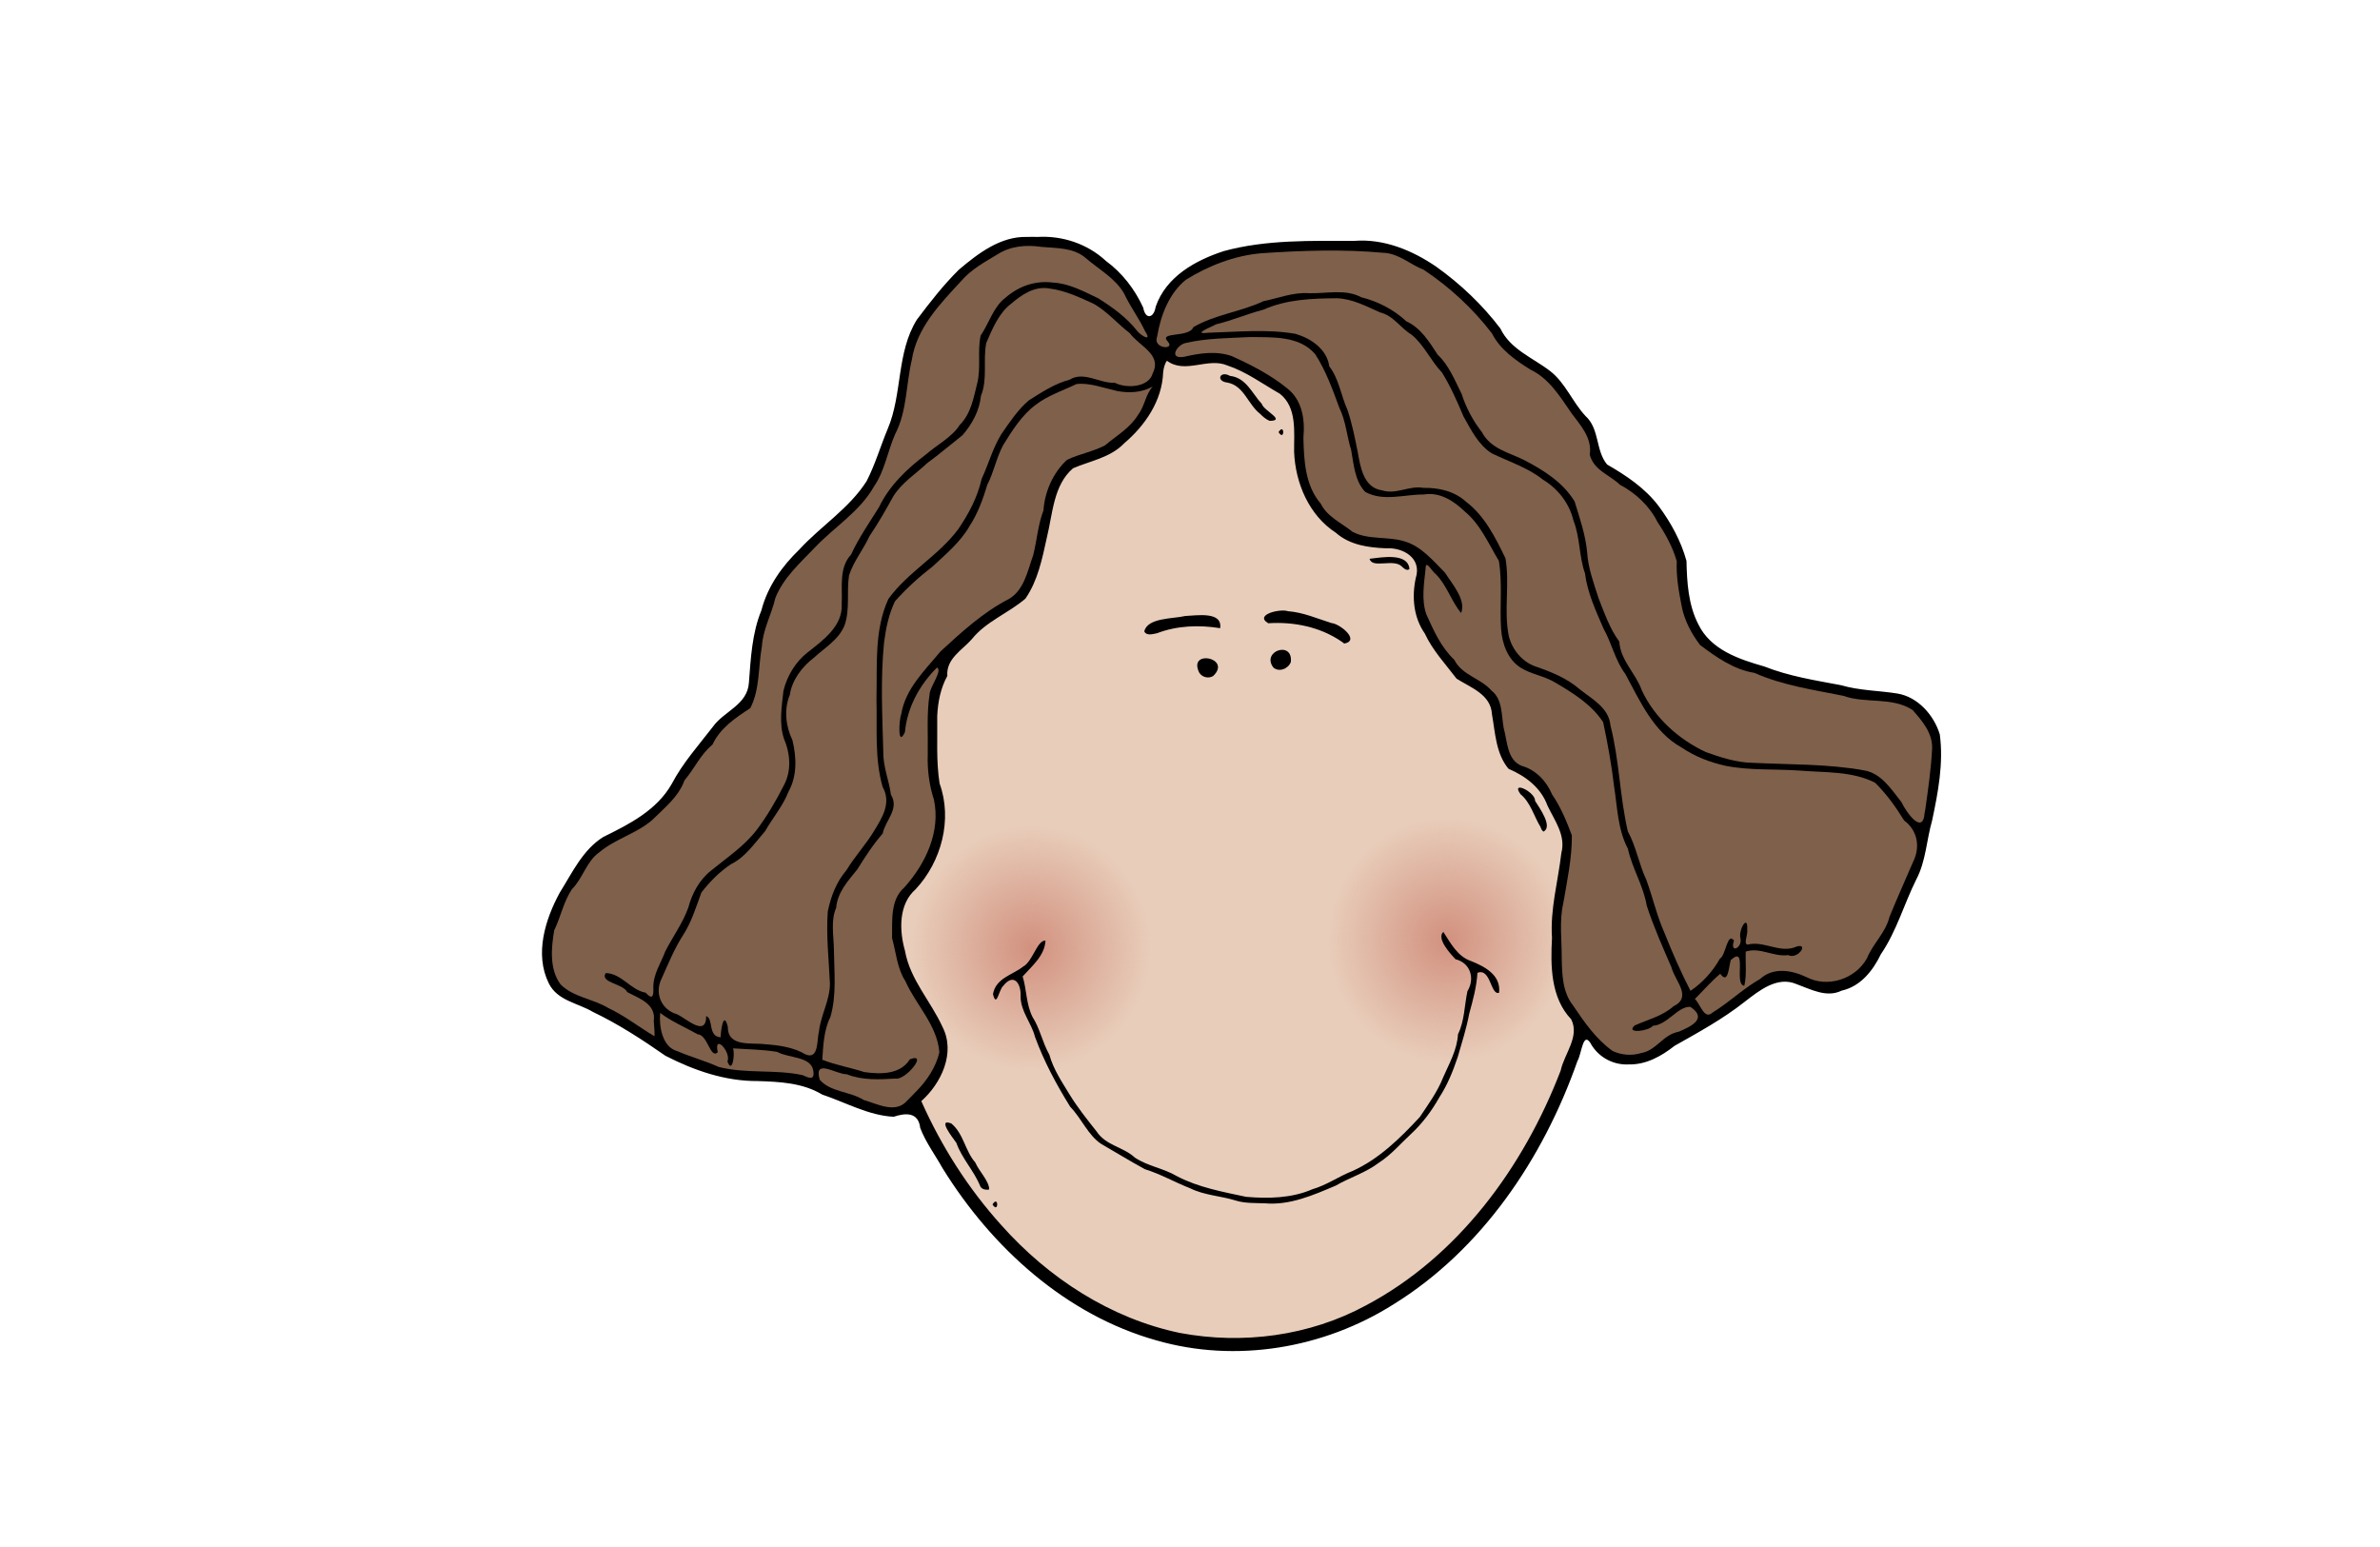 <?xml version="1.0" encoding="UTF-8" standalone="no"?>
<!-- Created with Sodipodi ("http://www.sodipodi.com/") -->

<svg
   xmlns:dc="http://purl.org/dc/elements/1.1/"
   xmlns:cc="http://creativecommons.org/ns#"
   xmlns:rdf="http://www.w3.org/1999/02/22-rdf-syntax-ns#"
   xmlns:svg="http://www.w3.org/2000/svg"
   xmlns="http://www.w3.org/2000/svg"
   xmlns:xlink="http://www.w3.org/1999/xlink"
   xmlns:sodipodi="http://sodipodi.sourceforge.net/DTD/sodipodi-0.dtd"
   xmlns:inkscape="http://www.inkscape.org/namespaces/inkscape"
   id="svg690"
   sodipodi:version="0.32"
   width="800"
   height="520"
   xml:space="preserve"
   sodipodi:docname="lady.svg"
   inkscape:version="0.91 r"
   inkscape:output_extension="org.inkscape.output.svg.inkscape"
   version="1.0"><defs
     id="defs692"><inkscape:perspective
       sodipodi:type="inkscape:persp3d"
       inkscape:vp_x="0 : 526.18109 : 1"
       inkscape:vp_y="0 : 1000 : 0"
       inkscape:vp_z="744.09448 : 526.18109 : 1"
       inkscape:persp3d-origin="372.04724 : 350.78739 : 1"
       id="perspective25" /><linearGradient
       id="linearGradient705"><stop
         style="stop-color:#ffffff;stop-opacity:1;"
         offset="0"
         id="stop706" /><stop
         style="stop-color:#4c4c7a;stop-opacity:1;"
         offset="1"
         id="stop707" /></linearGradient><linearGradient
       id="linearGradient694"><stop
         style="stop-color:#c7f0ff;stop-opacity:1;"
         offset="0"
         id="stop695" /><stop
         style="stop-color:#ffffff;stop-opacity:1;"
         offset="1"
         id="stop696" /></linearGradient><linearGradient
       xlink:href="#linearGradient694"
       id="linearGradient697"
       x1="74.833"
       y1="224.92"
       x2="579.742"
       y2="987.056"
       gradientTransform="matrix(1.24,0,0,0.806,99.1,-166.102)"
       gradientUnits="userSpaceOnUse" /><linearGradient
       xlink:href="#linearGradient694"
       id="linearGradient700"
       x1="0.495"
       y1="0.961"
       x2="0.49"
       y2="-0.18" /><linearGradient
       xlink:href="#linearGradient694"
       id="linearGradient703"
       y2="572.832"
       x2="201.49"
       y1="52.163"
       x1="645.308"
       gradientTransform="scale(1.162,0.861)"
       gradientUnits="userSpaceOnUse" /><linearGradient
       xlink:href="#linearGradient694"
       id="linearGradient708"
       x1="183.005"
       y1="837.266"
       x2="177.188"
       y2="346.111"
       gradientTransform="matrix(2.25,0,0,0.444,99.1,-166.102)"
       gradientUnits="userSpaceOnUse" /><radialGradient
       xlink:href="#linearGradient705"
       id="radialGradient709"
       cx="459.017"
       cy="291.247"
       r="358.835"
       fx="459.017"
       fy="291.247"
       gradientTransform="scale(1.154,0.866)"
       gradientUnits="userSpaceOnUse" /><linearGradient
       inkscape:collect="always"
       xlink:href="#linearGradient694"
       id="linearGradient2409"
       gradientUnits="userSpaceOnUse"
       gradientTransform="scale(1.162,0.861)"
       x1="645.308"
       y1="52.163"
       x2="201.49"
       y2="572.832" /><radialGradient
       inkscape:collect="always"
       xlink:href="#linearGradient705"
       id="radialGradient2411"
       gradientUnits="userSpaceOnUse"
       gradientTransform="scale(1.154,0.866)"
       cx="459.017"
       cy="291.247"
       fx="459.017"
       fy="291.247"
       r="358.835" /><linearGradient
       inkscape:collect="always"
       xlink:href="#linearGradient694"
       id="linearGradient2413"
       gradientUnits="userSpaceOnUse"
       gradientTransform="matrix(2.25,0,0,0.444,99.1,-166.102)"
       x1="183.005"
       y1="837.266"
       x2="177.188"
       y2="346.111" /><radialGradient
       id="radialGradient4028"
       xlink:href="#linearGradient2828"
       gradientUnits="userSpaceOnUse"
       cy="506.88"
       cx="1078.8"
       gradientTransform="matrix(0.508,0,0,0.508,-415.81,-90.533)"
       r="44.447"
       inkscape:collect="always" /><linearGradient
       id="linearGradient2828"
       inkscape:collect="always"><stop
         id="stop2935"
         style="stop-color:rgb(210, 145, 127)"
         offset="0" /><stop
         id="stop2832"
         style="stop-color:rgb(210, 145, 127);stop-opacity:0"
         offset="1" /></linearGradient><radialGradient
       id="radialGradient4030"
       xlink:href="#linearGradient2828"
       gradientUnits="userSpaceOnUse"
       cy="506.88"
       cx="1078.8"
       gradientTransform="matrix(0.508,0,0,0.508,-337.11,-91.991)"
       r="44.447"
       inkscape:collect="always" /></defs><sodipodi:namedview
     id="base"
     showgrid="false"
     inkscape:zoom="0.33193016"
     inkscape:cx="341.58474"
     inkscape:cy="251.17823"
     inkscape:window-width="1355"
     inkscape:window-height="712"
     inkscape:window-x="0"
     inkscape:window-y="0"
     inkscape:current-layer="svg690"
     inkscape:window-maximized="1" /><g
     id="g2852"
     style="enable-background:new"
     inkscape:label="Layer 1"
     transform="matrix(1.777,0,0,1.822,111.634,14.395)"><path
       id="path1922"
       style="fill:#e8cdba"
       d="m 180.79,238.84 c 16.7,-3.27 31.04,-14.29 40.83,-27.91 6.4,-8.86 11.13,-18.89 14.33,-29.31 -1.71,-3.17 -4.53,-6.08 -4.39,-9.95 -0.34,-6.41 -0.15,-12.9 1.27,-19.18 0.29,-2.29 1.05,-4.78 0.26,-7.01 -1.4,-3.08 -3.04,-6.03 -4.87,-8.86 -1.63,-2.3 -5.39,-1.95 -6.35,-4.91 -1.31,-3.46 -1.46,-7.23 -2.48,-10.77 -1.92,-1.78 -4.18,-3.09 -6.39,-4.37 -1.49,-2.32 -3.61,-4.12 -4.94,-6.56 -2.03,-3.18 -3.37,-6.59 -2.49,-10.389 1.11,-3.281 -0.74,-6.997 -4.5,-6.86 -3.42,-0.635 -7.36,-0.065 -10.13,-2.589 -4.87,-2.815 -7.87,-8.19 -8.12,-13.758 -0.54,-3.732 0.78,-8.15 -2.07,-11.204 -2.98,-2.752 -6.8,-4.321 -10.37,-6.143 -3.27,-1.491 -6.78,-0.058 -10.16,-0.175 -1.66,-1.247 -3.71,-1.081 -3.73,1.469 -0.08,2.828 -1.06,5.489 -2.51,7.899 -2.12,2.925 -4.81,5.773 -8.1,7.328 -2.13,1.32 -4.85,1.214 -6.79,2.744 -2.22,2.508 -3.31,5.807 -3.71,9.089 -1.18,2.986 -0.94,6.317 -2.31,9.247 -0.92,3.003 -2.13,6.242 -5.35,7.392 -2.47,1.61 -5.31,2.93 -7.08,5.36 -1.37,2.04 -4.46,2.82 -4.74,5.6 0.01,2.57 -2.19,4.61 -1.98,7.24 -0.26,4.59 -0.31,9.21 0.13,13.78 1.45,4.56 1.81,9.8 -0.58,14.12 -1.17,3.12 -3.76,5.34 -5.56,8.05 -2.07,4.33 -0.48,9.34 1.16,13.55 1.69,4.74 6.15,8.2 6.62,13.4 0.28,3.93 -2.39,7.39 -5.13,9.92 6.25,13.87 16.03,26.29 28.64,34.89 8.28,5.26 17.79,8.97 27.63,9.63 4.67,0.06 9.34,-0.12 13.96,-0.76 z"
       inkscape:connector-curvature="0" /><path
       id="path1920"
       style="fill:#000000"
       d="m 124.92,214.3 c 1.18,-1.83 1.18,1.83 0,0 z"
       inkscape:connector-curvature="0" /><path
       id="path1939"
       style="fill:url(#radialGradient4028)"
       d="m 155.11,167.09 c 0.09,7.95 -4.43,15.7 -11.35,19.6 -7.19,4.23 -16.72,3.94 -23.64,-0.71 -6.61,-4.27 -10.65,-12.18 -10.16,-20.05 0.33,-8.1 5.44,-15.74 12.77,-19.2 7.39,-3.64 16.75,-2.75 23.3,2.26 5.66,4.18 9.14,11.07 9.08,18.1 z"
       inkscape:connector-curvature="0" /><path
       id="path2836"
       style="fill:url(#radialGradient4030)"
       d="m 233.81,165.64 c 0.09,7.94 -4.43,15.7 -11.35,19.59 -7.18,4.23 -16.72,3.95 -23.64,-0.71 -6.61,-4.27 -10.64,-12.18 -10.16,-20.04 0.33,-8.11 5.45,-15.75 12.77,-19.2 7.4,-3.65 16.76,-2.75 23.31,2.26 5.65,4.17 9.13,11.06 9.07,18.1 z"
       inkscape:connector-curvature="0" /><path
       id="path1918"
       style="fill:#000000"
       d="m 170.91,213.58 c -2.83,-0.87 -5.87,-0.94 -8.58,-2.25 -2.9,-1.1 -5.62,-2.64 -8.59,-3.53 -2.85,-1.51 -5.55,-3.15 -8.27,-4.67 -2.44,-1.55 -3.71,-4.7 -5.84,-6.83 -2.61,-4.09 -4.98,-8.39 -6.68,-12.94 -0.66,-2.53 -2.67,-4.6 -2.72,-7.37 0.16,-2.41 -1.27,-4.54 -3.34,-1.95 -0.77,0.73 -1.22,4.09 -1.88,1.46 0.54,-2.98 3.69,-3.52 5.66,-5.05 1.86,-0.94 2.67,-4.9 4.27,-4.83 -0.13,2.77 -2.57,4.72 -4.32,6.62 0.76,2.34 0.66,5.17 1.87,7.47 1.42,2.16 1.87,4.72 3.18,6.95 0.75,2.72 2.42,5.09 3.88,7.44 1.49,2.37 3.28,4.54 5.03,6.7 1.8,2.68 5.02,2.83 7.28,4.87 2.45,1.58 5.39,1.95 7.91,3.4 4.1,2.1 8.67,2.9 13.13,3.83 4.23,0.34 8.58,0.27 12.55,-1.41 2.68,-0.76 4.95,-2.35 7.52,-3.34 5.02,-2.19 9.04,-6.05 12.77,-9.97 1.58,-2.3 3.34,-4.65 4.39,-7.25 1.17,-2.61 2.68,-5.15 2.84,-8.03 1.25,-2.46 1.2,-5.29 1.79,-7.95 1.45,-2.31 0.6,-5.19 -2.26,-5.89 -1.07,-1.1 -3.63,-3.85 -2.3,-5.04 1.36,2.04 2.66,4.53 5.24,5.38 2.56,1 5.71,2.58 5.3,5.85 -1.63,0.52 -1.54,-4.63 -4.09,-3.68 -0.17,2.64 -0.85,5.02 -1.56,7.56 -0.52,2.72 -1.4,5.35 -2.16,7.94 -0.9,2.64 -1.97,5.22 -3.51,7.51 -1.46,2.53 -3.22,4.81 -5.4,6.78 -2.07,1.87 -3.65,3.75 -5.98,5.22 -2.5,1.87 -5.53,2.74 -8.2,4.25 -4.26,1.76 -8.71,3.68 -13.43,3.26 -1.83,-0.06 -3.73,0.02 -5.5,-0.51 z"
       inkscape:connector-curvature="0" /><path
       id="path1916"
       style="fill:#000000"
       d="m 122.61,210.96 c -1.19,-2.88 -3.47,-5.11 -4.53,-8.02 -0.63,-0.89 -3.71,-4.61 -0.96,-3.58 2.34,1.87 2.6,5.05 4.54,7.2 0.72,1.63 2.67,3.49 2.63,4.98 -0.57,0.13 -1.39,0 -1.68,-0.58 z"
       inkscape:connector-curvature="0" /><path
       id="path1914"
       style="fill:#000000"
       d="m 228.59,144.68 c -1.24,-1.94 -1.85,-4.5 -3.81,-6.08 -1.89,-2.6 2.86,-0.38 2.77,1.25 0.9,1.39 3.38,4.76 1.6,5.67 -0.29,-0.18 -0.47,-0.51 -0.56,-0.84 z"
       inkscape:connector-curvature="0" /><path
       id="path1912"
       style="fill:#000000"
       d="m 164.01,116.17 c -2.17,-4.36 6.27,-2.71 2.65,0.64 -0.88,0.54 -2.11,0.24 -2.65,-0.64 z"
       inkscape:connector-curvature="0" /><path
       id="path1910"
       style="fill:#000000"
       d="m 178.02,115.22 c -2.27,-3.02 3.77,-4.99 3.33,-0.99 -0.47,1.27 -2.27,1.95 -3.33,0.99 z"
       inkscape:connector-curvature="0" /><path
       id="path1908"
       style="fill:#000000"
       d="m 190.99,110.49 c -4.05,-2.73 -9.07,-3.72 -13.91,-3.41 -2.72,-1.57 2.26,-2.74 3.74,-2.22 2.83,0.2 5.5,1.35 8.2,2.18 1.57,0.1 5.53,3.21 2.44,3.79 l -0.47,-0.34 z"
       inkscape:connector-curvature="0" /><path
       id="path1906"
       style="fill:#000000"
       d="m 153.63,108.59 c 0.6,-2.56 5.37,-2.3 7.76,-2.85 2.1,-0.08 7.08,-0.91 6.59,2.25 -3.97,-0.62 -8.13,-0.49 -11.94,0.93 -0.74,0.14 -1.97,0.54 -2.41,-0.33 z"
       inkscape:connector-curvature="0" /><path
       id="path1904"
       style="fill:#000000"
       d="m 202.36,96.626 c -1.54,-1.554 -5.64,0.455 -6.11,-1.44 2.27,-0.253 7.24,-1.176 7.54,1.878 -0.43,0.455 -1.11,-0.129 -1.43,-0.438 z"
       inkscape:connector-curvature="0" /><path
       id="path1902"
       style="fill:#000000"
       d="m 179.03,71.823 c 1.17,-1.831 1.17,1.831 0,0 z"
       inkscape:connector-curvature="0" /><path
       id="path1900"
       style="fill:#000000"
       d="m 175.54,68.449 c -2.32,-1.757 -3.03,-5.18 -6.17,-5.767 -2.28,-0.244 -1.45,-2.287 0.46,-1.238 3.07,0.329 4.17,3.216 6.04,5.187 0.33,1.232 4.66,3.077 1.46,3.11 -0.69,-0.282 -1.27,-0.773 -1.79,-1.292 z"
       inkscape:connector-curvature="0" /><path
       id="path1882"
       style="fill:#000000"
       d="m 131.48,35.81 c -5,-0.157 -9.3,3.039 -12.97,6.087 -2.9,2.809 -5.44,5.988 -7.9,9.179 -3.88,6.069 -2.71,13.688 -5.51,20.139 -1.37,3.195 -2.37,6.571 -3.99,9.644 -3.318,5.074 -8.654,8.277 -12.755,12.645 -3.27,3.068 -5.993,6.826 -7.154,11.206 -1.777,4.22 -2.006,8.82 -2.358,13.31 -0.268,4.16 -4.724,5.25 -6.845,8.19 -2.708,3.42 -5.675,6.65 -7.755,10.51 -2.821,4.86 -8.048,7.44 -12.916,9.77 -3.893,2.34 -5.895,6.6 -8.267,10.29 -2.753,4.94 -4.8,11.34 -2.078,16.72 1.628,3.23 5.498,3.63 8.344,5.28 4.829,2.25 9.345,5.12 13.732,8.1 5.421,2.71 11.318,4.7 17.44,4.66 4.161,0.13 8.522,0.32 12.201,2.49 4.463,1.46 8.751,3.85 13.511,4.1 2.19,-0.71 4.68,-0.95 5.04,2.07 1.04,2.65 2.8,4.93 4.21,7.4 9.33,14.72 23.37,27.09 40.42,31.77 15.07,4.25 31.7,1.52 44.96,-6.68 16.6,-10.04 28.22,-26.8 34.72,-44.83 0.86,-1.44 1.05,-6.03 2.75,-2.85 1.55,2.33 4.23,3.61 7,3.46 3.23,0.07 6.15,-1.52 8.63,-3.43 4.55,-2.5 9.14,-4.95 13.26,-8.12 2.76,-2.08 6.17,-4.78 9.79,-3.27 2.71,0.95 5.68,2.58 8.55,1.21 3.55,-0.77 5.9,-3.64 7.43,-6.73 2.96,-4.22 4.36,-9.22 6.69,-13.78 1.82,-3.36 1.93,-7.24 2.99,-10.85 1.13,-5.19 2.19,-10.58 1.46,-15.9 -1.12,-3.6 -4.16,-6.92 -8.01,-7.55 -3.56,-0.56 -7.19,-0.54 -10.68,-1.54 -4.89,-0.9 -9.84,-1.65 -14.5,-3.45 -4.76,-1.33 -10.18,-3.06 -12.52,-7.85 -1.87,-3.57 -2.12,-7.692 -2.21,-11.63 -1.03,-3.672 -2.97,-7.11 -5.28,-10.136 -2.57,-3.313 -6.13,-5.621 -9.73,-7.645 -2.21,-2.559 -1.39,-6.586 -4.1,-8.962 -2.46,-2.577 -3.79,-6.084 -6.65,-8.26 -3.26,-2.469 -7.55,-3.992 -9.45,-7.885 -3.4,-4.361 -7.53,-8.193 -12.07,-11.352 -4.55,-3.055 -9.96,-5.229 -15.52,-4.806 -8.25,0.009 -16.68,-0.25 -24.71,1.888 -5.32,1.687 -10.94,4.687 -12.9,10.284 -0.32,2.076 -1.92,2.465 -2.35,0.15 -1.61,-3.426 -3.98,-6.411 -7.05,-8.614 -3.49,-3.154 -8.23,-4.699 -12.91,-4.432 -0.66,-0.018 -1.33,-0.018 -1.99,0 z m -0.74,2.378 c 3.97,0.434 8.49,-0.369 11.79,2.445 3.45,2.274 6.85,5.064 8.32,9.063 0.54,0.95 2.57,3.762 0.81,1.486 -2.97,-2.275 -5.77,-4.894 -9.41,-6.078 -3.12,-1.483 -6.59,-1.971 -10,-1.406 -3.86,0.829 -7.14,3.776 -8.74,7.363 -2.31,2.84 -1.75,6.578 -1.97,9.934 -0.35,4.823 -2.57,9.654 -6.83,12.213 -4.33,3.165 -8.73,6.523 -11.49,11.241 -2.39,4.012 -5.002,7.9 -7.09,12.092 -1.215,3.629 0.773,8.079 -1.951,11.279 -2.567,3.01 -6.586,4.6 -8.295,8.36 -1.74,3.23 -1.833,7.13 -1.555,10.7 0.913,3.18 2.463,6.78 0.379,9.86 -2.453,4.96 -5.588,9.82 -10.295,12.93 -3.215,2.3 -6.534,5.02 -7.525,9.05 -1.704,4.93 -5.607,8.92 -6.633,14.11 -0.426,4.06 -4.575,-0.92 -6.447,-1.5 -2.194,-1.49 -4.397,1.39 -1.503,2.46 2.466,2.29 7.433,2.52 7.921,6.44 -0.112,3.62 -3.608,-1.53 -5.425,-1.64 -3.263,-1.82 -6.814,-3.08 -10.194,-4.62 -2.961,-2.45 -2.623,-6.94 -1.705,-10.29 1.125,-3.67 2.824,-7.16 5.188,-10.17 1.721,-3.63 5.45,-5.37 8.866,-7.03 4.676,-2.25 8.366,-6.17 10.876,-10.66 2.386,-3.45 4.955,-6.79 7.86,-9.82 3.953,-1.66 6.098,-6.05 5.742,-10.2 0.391,-5.31 1.854,-10.54 4.196,-15.3 2.056,-3.066 4.909,-5.502 7.489,-8.11 4.904,-4.217 10.431,-8.502 12.291,-15.009 1.13,-3.996 3.28,-7.669 3.79,-11.826 0.88,-5.586 1.47,-11.799 5.72,-15.996 3.25,-4.075 6.98,-7.912 11.77,-10.145 1.25,-0.663 2.62,-1.165 4.05,-1.226 z m 57.49,0.879 c 5.32,0.269 11.24,-0.781 15.88,2.483 5.08,2.226 9.03,6.303 12.84,10.208 2.42,2.943 4.4,6.414 7.91,8.21 3.01,1.844 6.16,3.871 7.78,7.137 2.27,2.791 4.9,5.866 4.79,9.693 1.45,3.409 5.44,4.449 8.05,6.744 3.6,2.476 5.49,6.534 7.5,10.257 1.33,3.451 0.32,7.321 1.79,10.811 0.82,3.96 3.26,7.68 6.99,9.45 4.03,2.51 8.75,3.41 13.2,4.92 5.26,1.31 10.64,2.2 15.98,3.07 3.15,0.14 7.06,0.19 8.96,3.18 3.12,3.13 1.74,7.79 1.41,11.65 -0.48,1.67 -0.31,6.09 -1.55,5.91 -3,-3.36 -5.02,-8.5 -10,-9.27 -6.15,-1.16 -12.46,-1.06 -18.69,-1.31 -3.71,0.19 -7.33,-0.93 -10.83,-1.98 -5.5,-2.31 -9.87,-6.78 -12.44,-12.12 -1.45,-2.69 -3.18,-5.2 -3.95,-8.21 -2.89,-4.83 -4.79,-10.247 -5.78,-15.786 -0.34,-3.851 -1.4,-7.726 -3.24,-11.111 -3.49,-4.27 -8.63,-6.614 -13.6,-8.669 -4.08,-2.442 -5.79,-7.173 -7.6,-11.298 -1.43,-3.332 -3.98,-5.891 -5.97,-8.86 -2.22,-2.586 -5.18,-4.474 -8.11,-6.171 -3.44,-1.473 -7.05,-3.204 -10.89,-2.617 -3.81,0.037 -7.71,-0.055 -11.33,1.3 -3.83,1.064 -7.54,2.502 -11.36,3.592 -2.91,0.998 -5.28,3.055 -8.39,3.254 -1.64,-0.907 0.97,-4.489 1.64,-6.109 1.57,-2.662 4.2,-4.488 7.1,-5.417 6.84,-3.167 14.57,-2.756 21.91,-2.941 z m -53.95,6.978 c 3.57,-0.211 6.88,1.651 10.02,3.092 3.53,2.336 6.32,5.564 9.6,8.204 2.73,2.809 -1.35,6.579 -4.5,5.057 -2.94,-0.434 -5.8,-1.659 -8.8,-1.533 -3.06,1.122 -6.19,2.347 -8.85,4.305 -2.85,1.999 -4.74,5.072 -6.55,7.976 -1.37,3.108 -2.67,6.221 -3.75,9.452 -1.63,4.997 -5.15,9.112 -9.27,12.276 -3.09,2.647 -6.68,5.206 -8.3,9.066 -2.62,8.1 -1.25,16.72 -1.61,25.07 0.11,3.88 0.7,7.77 2.03,11.44 -2.04,4.97 -5.741,8.91 -8.72,13.3 -3.144,4.46 -2.898,10.16 -2.364,15.34 0.468,3.75 0.157,7.68 -1.528,11.09 0.056,2.86 -0.679,7.42 -4.361,4.7 -3.579,-1.15 -7.411,-0.58 -11.028,-1.49 -0.293,-1.53 -2.248,-5.98 -3.148,-2.42 -1.206,3.08 -0.278,-3.62 -2.77,-1.95 -0.994,1.28 -0.799,2.17 -2.472,0.87 -2.272,-1.32 -6.078,-2.47 -5.21,-5.87 0.856,-3.77 3.403,-6.86 5.074,-10.28 1.774,-3.2 2.262,-7.23 5.385,-9.52 2.862,-2.33 6.25,-4.09 8.397,-7.21 2.275,-3.21 4.801,-6.39 6.141,-10.13 1.091,-3.48 0.824,-7.39 -0.846,-10.65 -0.758,-4.35 0.744,-9.1 4.271,-11.88 2.332,-2.09 5.44,-3.63 6.496,-6.81 1.529,-3.26 -0.202,-6.97 1.335,-10.243 1.538,-3.484 3.948,-6.509 5.788,-9.841 1.61,-2.754 3.24,-5.606 5.98,-7.397 2.79,-2.1 5.28,-4.618 8.3,-6.386 2.2,-2.066 3.87,-5.01 4.47,-8.045 0.96,-3.084 0.52,-6.321 0.87,-9.466 0.69,-3.034 2.52,-5.842 4.9,-7.812 1.54,-0.88 3.14,-2.502 5.02,-2.305 z m 55.73,1.792 c 3.77,0.358 7.33,2.08 10.52,4.033 2.98,1.96 5.38,4.613 7.33,7.569 2.22,2.48 3.65,5.459 4.91,8.505 1.77,4.011 4.37,8.168 8.76,9.591 4.6,1.782 9.58,4.103 11.84,8.77 1.99,4.195 1.92,8.974 3.17,13.392 1.51,5.513 4.25,10.613 6.63,15.803 3.4,5.57 6.02,12.34 12.22,15.42 5.92,3.84 13.18,3.85 19.97,3.98 5.24,0.31 10.73,0.03 15.68,2.01 3.04,2.06 4.44,5.67 6.9,8.3 2.48,2.48 0.36,5.58 -0.7,8.15 -2.31,4.99 -4.02,10.32 -7.41,14.75 -1.2,2.59 -3.82,4.35 -6.7,4.35 -2.7,0.29 -5.01,-1.34 -7.52,-1.93 -2.7,-0.8 -5.48,1.59 -7.33,2.09 -1.07,-2.3 0.07,-5.77 3.01,-4.09 2.37,0.56 6.85,1.44 7.49,-1.55 -1.8,-2.38 -5.58,0.58 -8.03,-1.26 -2.57,0.35 -2.74,-1.76 -2.5,-3.59 -1.75,-2.01 -2.52,2.05 -3.09,2.27 -3.16,1.07 -2.73,5.52 -5.48,7.17 -0.99,1.67 -3.31,2.96 -3.57,0.09 -4.08,-8.01 -6.34,-16.74 -9.7,-25.04 -2.64,-7.37 -1.9,-15.5 -4.52,-22.88 -1.91,-3.35 -5.64,-4.93 -8.59,-7.18 -2.81,-1.68 -6.64,-1.86 -8.74,-4.57 -3.03,-4.61 -0.92,-10.31 -1.7,-15.417 -0.5,-3.841 -3.02,-7.03 -5.3,-10.014 -2.78,-3.425 -7.09,-5.635 -11.56,-5.206 -3.2,-0.327 -7.17,2.296 -9.56,-0.951 -2.04,-2.848 -1.67,-6.571 -2.76,-9.791 -1.19,-4.479 -2.98,-8.801 -5.01,-12.956 -2.33,-4.538 -7.93,-5.372 -12.53,-5.201 -2.59,-0.099 -6.48,0.386 -8.27,0.008 6.44,-1.564 12.57,-4.821 19.37,-4.556 0.92,-0.028 1.85,-0.044 2.77,-0.069 z m -14.96,7.146 c 3.9,0.033 8.84,0.122 11.06,3.935 3.34,6.36 5.59,13.244 6.7,20.337 0.3,3.733 3.92,5.792 7.39,5.262 4.07,-0.166 8.8,-1.63 12.24,1.36 3.59,2.653 5.94,6.595 7.72,10.611 0.61,5.032 -0.64,10.282 0.96,15.172 0.92,2.86 3.47,4.8 6.31,5.5 4.73,1.78 9.47,4.42 12.42,8.64 1.39,6.45 2,13.05 3.2,19.52 1.71,5.4 4.21,10.54 5.59,16.04 1.98,4.69 3.78,9.48 6.17,13.98 -1.57,3.05 -5.23,3.84 -8.18,4.93 -3.18,1.42 -0.01,3.99 2.15,2.36 3.2,-0.32 5.33,-3.9 8.26,-3.71 1.14,3.03 -4.66,2.65 -6.19,4.74 -2.69,3.28 -8.5,3.05 -10.83,-0.55 -2.99,-3.39 -6.65,-7.09 -6.57,-11.94 -0.49,-5.69 -0.4,-11.48 0.99,-17.05 0.62,-3.82 1.65,-8.15 -0.71,-11.59 -1.65,-2.96 -2.85,-6.49 -5.75,-8.47 -3.12,-1.11 -5.47,-3.43 -5.43,-6.95 -0.26,-3.53 -0.99,-7.5 -4.28,-9.51 -3.47,-1.4 -5.86,-4.36 -7.96,-7.33 -1.85,-2.92 -3.54,-6.21 -3.09,-9.77 -0.41,-1.785 0.71,-3.521 1.85,-1.138 1.76,1.658 2.45,7.008 5.24,5.928 0.99,-3.66 -2.5,-6.728 -4.55,-9.367 -2.61,-2.848 -6.09,-5.191 -10.09,-5.172 -2.95,-0.147 -6.11,-0.496 -8.38,-2.585 -4.67,-2.83 -6.94,-8.41 -6.81,-13.72 0.06,-3.553 0.36,-7.672 -2.48,-10.343 -3.03,-3.209 -7.26,-4.819 -11.1,-6.817 -3.21,-1.794 -7.4,0.093 -10.28,-0.497 2.89,-1.906 6.65,-1.189 9.94,-1.665 1.5,-0.073 2.99,-0.117 4.49,-0.141 z m -17.14,3.664 c 3.46,2.532 7.71,-0.678 11.44,0.877 3.58,1.158 6.67,3.413 9.93,5.218 3.29,2.551 2.65,7.065 2.69,10.721 0.24,5.811 2.85,11.728 7.89,14.916 2.66,2.287 6.16,2.748 9.53,2.873 3.19,-0.178 6.79,1.79 5.59,5.502 -0.77,3.496 -0.42,7.246 1.71,10.216 1.49,3.14 3.91,5.63 6.01,8.33 2.63,1.64 6.48,2.89 6.69,6.54 0.63,3.44 0.74,7.29 3.13,10.08 3.23,1.37 6.13,3.45 7.38,6.81 1.36,2.78 3.5,5.48 2.62,8.74 -0.62,5.22 -2.14,10.36 -1.77,15.66 -0.29,5.17 -0.24,11.05 3.63,15.01 1.66,3.2 -1.3,6.35 -1.98,9.44 -7.04,17.91 -19.47,34.37 -36.81,43.33 -10.7,5.67 -23.35,7.27 -35.22,5.1 -13.09,-2.66 -24.88,-10.11 -33.82,-19.93 -6.23,-6.73 -11.3,-14.5 -15.1,-22.84 3.75,-3.25 6.53,-8.9 4.01,-13.69 -2.22,-4.76 -6.14,-8.73 -7.1,-14.05 -1.1,-3.77 -1.23,-8.59 2.03,-11.36 4.84,-5.08 7,-12.81 4.52,-19.5 -0.67,-4.11 -0.39,-8.3 -0.45,-12.44 0.12,-2.56 0.64,-5.15 1.91,-7.4 -0.25,-3.19 2.83,-4.77 4.62,-6.77 2.72,-3.31 6.93,-4.79 10.15,-7.49 2.33,-3.263 3.19,-7.375 4.05,-11.238 1.12,-4.388 1.23,-9.707 4.97,-12.821 3.26,-1.364 7.07,-1.946 9.68,-4.612 3.93,-3.262 7.17,-7.832 7.36,-13.101 0.09,-0.743 0.26,-1.504 0.71,-2.121 z m -16.39,4.711 c 3.01,0.844 6.15,1.415 9.22,1.791 4.29,-0.943 1.32,3.45 -0.29,4.784 -2.7,2.687 -6.01,4.808 -9.79,5.511 -4.32,1.263 -5.9,6.027 -6.8,9.965 -1.04,3.86 -1.5,7.866 -2.77,11.659 -0.8,3.362 -3.68,5.392 -6.64,6.782 -6.36,4.26 -12.34,9.46 -16.23,16.13 -0.99,2.43 -3.09,7.34 -0.4,8.72 2.49,-1.76 1.2,-5.98 3.46,-8.28 0.37,-0.95 2.38,-3.47 1.19,-0.81 -0.82,3.76 -0.4,7.66 -0.57,11.49 -0.09,3.28 0.62,6.49 1.42,9.64 0.74,5.99 -2.55,11.62 -6.62,15.74 -2.04,3.2 -1.73,7.36 -1.03,10.92 0.85,5.43 4.41,9.75 7.1,14.36 1.55,2.49 1.72,5.71 -0.25,8.05 -1.98,2.5 -3.96,6.26 -7.73,5.72 -4,-0.74 -7.585,-2.89 -11.506,-3.96 -1.191,-3.21 3.536,-0.04 5.005,-0.27 3.661,0.74 7.981,1.41 11.261,-0.81 2.15,-0.83 2.51,-5.53 -0.44,-3.47 -2.61,2.82 -6.81,2.82 -10.197,1.61 -2.238,-0.76 -6.756,-0.59 -5.221,-4.13 0.383,-2.49 1.274,-4.72 1.825,-7.17 0.976,-5.95 -0.863,-12.03 0.482,-17.93 0.864,-3.65 3.935,-6.12 5.771,-9.24 2.16,-2.83 4.45,-5.94 5.09,-9.5 -0.35,-3.83 -2.24,-7.42 -1.96,-11.35 0.02,-8.29 -1.06,-16.87 1.68,-24.87 1.83,-3.38 5.39,-5.292 8.13,-7.865 4.22,-3.432 7.82,-7.845 9.36,-13.144 1.86,-4.252 2.81,-9.022 6.01,-12.562 1.74,-2.285 3.84,-4.289 6.59,-5.283 1.61,-0.75 3.26,-1.419 4.85,-2.228 z m 124.02,106.26 c 0.49,3 0.52,6.39 -2.89,7.53 -1.63,2.2 -5.05,0.32 -2.78,-1.91 1.13,-3.11 5.97,-0.92 5.05,-4.84 0.01,-0.29 0.13,-1.01 0.62,-0.78 z m -202.77,10.91 c 2.627,1.34 5.936,2.27 7.654,4.76 0.501,1.26 2.828,3.26 3.235,0.83 1.681,3.54 -2.834,1.21 -4.303,0.55 -3.12,-0.42 -6.515,-2.22 -6.619,-5.74 l 0.033,-0.4 z m 17.178,5.93 c 3.425,-0.15 6.651,1.28 9.779,2.14 1.458,2.7 -3.533,-0.03 -5.145,0.59 -2.684,-0.13 -5.383,-0.1 -8.049,-0.48 -0.581,-2.93 1.541,-2.51 3.415,-2.25 z"
       inkscape:connector-curvature="0" /><path
       id="path1898"
       style="fill:#7f604a"
       d="m 110.45,193.49 c 2.06,-2.01 3.77,-4.52 4.42,-7.25 -0.42,-5.05 -4.42,-8.71 -6.44,-13.15 -1.57,-2.39 -1.75,-5.27 -2.51,-7.93 0.06,-3.2 -0.38,-7.04 2.33,-9.35 3.96,-4.3 6.9,-10.22 5.59,-16.18 -0.89,-2.69 -1.27,-5.5 -1.17,-8.34 0.07,-3.71 -0.23,-7.47 0.35,-11.13 0.08,-1.44 2.48,-4.29 1.41,-4.91 -3.27,3.14 -5.65,7.35 -6.08,11.92 -1.41,2.94 -1.13,-2.24 -0.69,-3.36 0.82,-4.71 4.49,-8.06 7.44,-11.55 3.99,-3.57 8.03,-7.2 12.85,-9.62 2.94,-1.61 3.61,-5.226 4.67,-8.134 0.71,-2.743 0.9,-5.604 1.94,-8.257 0.23,-3.477 1.86,-6.996 4.46,-9.32 2.31,-1.086 4.91,-1.493 7.19,-2.676 2.16,-1.779 4.75,-3.209 6.26,-5.645 1.25,-1.582 1.37,-3.697 2.75,-5.194 -2.02,1.098 -4.36,1.247 -6.7,0.829 -2.49,-0.553 -5.41,-1.602 -7.73,-1.286 -2.56,1.215 -5.39,2.072 -7.71,3.836 -2.57,1.841 -4.45,4.742 -6.15,7.431 -1.29,2.357 -1.76,4.997 -2.99,7.292 -0.81,2.635 -1.81,5.333 -3.35,7.621 -1.74,2.973 -4.47,5.165 -6.99,7.463 -2.54,1.905 -5.02,4.1 -7.12,6.42 -1.17,2.34 -1.72,4.94 -2.07,7.59 -0.69,6.67 -0.34,13.42 -0.15,20.12 -0.06,2.76 1.07,5.28 1.45,7.98 1.65,2.65 -1.07,4.71 -1.56,7.17 -1.78,1.96 -3.34,4.32 -4.797,6.6 -1.744,2.13 -3.745,4.18 -4.011,7.11 -1.036,2.31 -0.479,5.03 -0.424,7.59 0.044,4.18 0.558,8.52 -0.675,12.58 -1.218,2.27 -1.368,5.48 -1.517,7.85 2.58,0.99 5.304,1.44 7.934,2.27 2.98,0.41 6.79,0.52 8.63,-2.35 3.59,-1.37 -0.86,3.95 -2.73,3.55 -3.08,0.18 -6.3,0.34 -9.217,-0.8 -2,0.05 -6.298,-3.04 -5.106,1.01 2.003,2.3 5.727,2.14 8.313,3.74 2.58,0.71 6.07,2.62 8.25,0.1 0.56,-0.53 1.11,-1.09 1.65,-1.64 z"
       inkscape:connector-curvature="0" /><path
       id="path1896"
       style="fill:#7f604a"
       d="m 91.014,189.6 c -0.458,-2.66 -4.679,-2.26 -6.819,-3.44 -2.763,-0.45 -5.568,-0.47 -8.356,-0.65 0.408,1.14 -0.163,4.81 -1.057,2.42 0.753,-1.78 -2.645,-5.26 -1.832,-1.7 -1.433,1.31 -1.865,-3.23 -3.81,-3.32 -2.408,-1.32 -5.034,-2.41 -7.082,-3.94 -0.248,2.51 0.41,6.3 3.223,7.05 2.589,1.08 5.265,1.78 7.829,2.91 5.195,1.31 10.688,0.41 15.89,1.52 1.182,0.52 2.333,1.06 2.014,-0.85 z"
       inkscape:connector-curvature="0" /><path
       id="path1894"
       style="fill:#7f604a"
       d="m 92.094,182.38 c 0.353,-3.05 2.076,-5.76 2.074,-8.82 -0.205,-4.43 -0.739,-8.88 -0.409,-13.31 0.585,-2.76 1.618,-5.43 3.531,-7.61 1.59,-2.58 3.74,-4.78 5.27,-7.32 1.55,-2.46 3.25,-5.12 1.58,-8.03 -1.55,-5.25 -1.02,-10.78 -1.17,-16.19 0.16,-6.18 -0.46,-12.76 2.26,-18.51 3.7,-4.99 9.45,-7.933 13.2,-12.857 1.96,-2.789 3.67,-5.916 4.43,-9.277 1.29,-2.676 2.08,-5.643 3.73,-8.264 1.56,-2.19 3.12,-4.51 5.2,-6.231 2.44,-1.493 4.87,-3.088 7.69,-3.799 2.69,-1.657 5.67,0.689 8.57,0.557 2.24,1.11 6.49,0.835 7.17,-1.751 1.83,-3.497 -2.57,-5.014 -4.33,-7.398 -2.38,-1.781 -4.17,-3.923 -6.78,-5.399 -2.65,-1.197 -5.45,-2.47 -8.34,-2.834 -2.9,-0.548 -5.38,1.169 -7.41,2.86 -2.26,1.701 -3.5,4.631 -4.63,7.19 -0.64,3.219 0.3,6.668 -1,9.749 -0.29,2.772 -1.66,5.177 -3.48,7.248 -2.1,1.61 -4.41,3.529 -6.67,5.142 -2.21,2.031 -4.74,3.553 -6.4,6.088 -1.42,2.516 -2.87,5.002 -4.52,7.374 -1.17,2.484 -3.04,4.695 -3.882,7.265 -0.485,3.057 0.221,6.307 -0.857,9.247 -1.148,2.68 -3.703,4.06 -5.764,5.92 -2.229,1.66 -4.164,4.08 -4.587,6.91 -1.134,2.6 -0.753,5.82 0.498,8.31 0.79,3.15 0.922,6.62 -0.747,9.52 -1.059,2.67 -2.991,4.83 -4.429,7.29 -1.963,2.18 -3.72,4.8 -6.444,6.08 -2.235,1.45 -4.055,3.29 -5.593,5.22 -1.01,2.66 -1.875,5.5 -3.477,7.88 -1.664,2.53 -2.807,5.31 -4.052,8.01 -1.389,2.72 -0.032,5.75 2.901,6.57 1.848,0.84 5.533,4.3 5.53,0.35 1.439,0.43 0.261,3.8 2.75,3.9 -0.014,-1.18 0.553,-5.09 1.349,-1.91 -0.044,3.79 4.543,2.86 7.079,3.2 2.578,0.17 5.38,0.57 7.567,1.85 2.632,1.15 2.171,-2.8 2.592,-4.22 z"
       inkscape:connector-curvature="0" /><path
       id="path1890"
       style="fill:#7f604a"
       d="m 60.844,180.46 c 0.471,-3.21 -2.853,-4.18 -5.033,-5.34 -0.73,-1.57 -5.213,-1.71 -4.055,-3.5 2.983,0.06 4.705,3.12 7.555,3.62 1.257,1.35 1.516,0.69 1.455,-0.85 -0.083,-2.52 1.42,-4.56 2.27,-6.81 1.411,-2.69 3.261,-5.12 4.332,-8.01 0.719,-2.63 2.078,-5.14 4.319,-6.86 2.982,-2.39 6.242,-4.47 8.635,-7.51 1.941,-2.52 3.603,-5.29 5.075,-8.11 1.554,-2.75 1.293,-5.93 0.051,-8.77 -0.926,-2.8 -0.399,-5.88 -0.077,-8.76 0.672,-2.77 2.353,-5.44 4.601,-7.12 2.883,-2.23 6.665,-4.82 6.425,-8.94 0.157,-3.1 -0.58,-6.614 1.773,-9.099 1.458,-3.095 3.45,-5.863 5.28,-8.735 1.95,-3.984 5.32,-7.107 8.84,-9.695 2.15,-1.833 4.94,-3.187 6.44,-5.485 2.1,-2.027 2.63,-5.041 3.3,-7.681 0.74,-2.862 0.01,-5.901 0.64,-8.783 1.57,-2.239 2.42,-5.318 4.66,-6.959 2.57,-2.2 5.7,-3.26 9.09,-2.826 3,0.158 5.76,1.627 8.47,2.881 2.71,1.662 5.39,3.537 7.37,6.008 0.71,0.881 2.95,2.189 1.52,0.076 -1.14,-2.377 -2.82,-4.542 -3.97,-6.959 -1.71,-2.874 -4.81,-4.458 -7.29,-6.565 -2.36,-1.946 -5.49,-1.77 -8.38,-2.034 -2.85,-0.413 -5.8,-0.175 -8.29,1.385 -2.46,1.448 -4.98,2.766 -6.9,4.962 -3.96,4.184 -8.36,8.575 -9.3,14.526 -1.11,4.561 -0.89,9.475 -3.16,13.7 -1.43,3.171 -1.94,6.711 -3.97,9.602 -2.714,4.683 -7.524,7.497 -11.221,11.306 -2.758,2.823 -5.941,5.548 -7.447,9.275 -0.718,3.01 -2.36,5.8 -2.559,8.97 -0.706,3.78 -0.349,7.91 -2.197,11.38 -2.741,1.73 -5.706,3.66 -7.153,6.73 -2.225,1.76 -3.441,4.46 -5.289,6.59 -1.124,3.05 -3.865,5.14 -6.146,7.34 -2.992,2.51 -6.924,3.43 -9.946,5.91 -2.453,1.67 -3.122,4.81 -5.212,6.84 -1.566,2.29 -2.104,5.09 -3.34,7.57 -0.568,3.27 -0.932,7.16 1.199,9.97 2.457,2.41 6.171,2.65 9.061,4.38 3.093,1.42 5.791,3.51 8.716,5.2 0.04,-0.94 -0.082,-1.88 -0.142,-2.82 z"
       inkscape:connector-curvature="0" /><path
       id="path1892"
       style="fill:#7f604a"
       d="m 247.63,186.37 c 2.93,-0.5 4.07,-3.4 7.12,-3.94 2.33,-0.97 5.48,-2.43 2.19,-4.57 -2.3,-0.21 -4.38,3.34 -7.1,3.48 -0.75,1 -5.28,1.54 -3.45,-0.06 2.47,-1.07 5.21,-1.7 7.34,-3.53 3.64,-1.73 0.26,-4.7 -0.37,-7.16 -1.66,-3.76 -3.4,-7.53 -4.69,-11.42 -0.62,-3.66 -2.76,-6.87 -3.56,-10.5 -1.93,-3.53 -1.99,-7.65 -2.62,-11.54 -0.48,-3.96 -1.21,-7.91 -2.06,-11.79 -2.15,-3.23 -5.63,-5.35 -8.95,-7.25 -2.17,-1.33 -4.67,-1.56 -6.69,-2.83 -2.39,-1.5 -3.46,-4.35 -3.66,-7.06 -0.3,-4.2 0.28,-8.474 -0.43,-12.629 -1.95,-3.156 -3.47,-6.694 -6.43,-9.096 -2.08,-1.955 -4.76,-3.656 -7.75,-3.148 -3.68,-0.04 -7.68,1.369 -11.11,-0.485 -1.94,-1.975 -2.16,-5.046 -2.64,-7.67 -0.83,-2.597 -1,-5.381 -2.25,-7.851 -1.27,-3.386 -2.55,-6.836 -4.55,-9.867 -3.02,-3.467 -8.15,-3.11 -12.32,-3.173 -4.08,0.21 -8.25,0.195 -12.23,1.106 -1.63,0.334 -3.28,3.029 -0.26,2.54 2.91,-0.663 6.09,-1.149 9.05,-0.118 3.66,1.618 7.32,3.449 10.47,5.952 2.83,2.159 3.37,5.749 3.05,9.064 0.09,4.212 0.33,8.857 3.27,12.179 1.21,2.432 3.96,3.588 6.03,5.216 3.04,1.536 6.65,0.78 9.87,1.768 3.12,0.902 5.35,3.542 7.59,5.741 1.37,2.1 4.07,5.051 3.07,7.461 -1.84,-2.12 -2.7,-5.16 -4.82,-7.2 -0.64,-0.394 -1.92,-2.782 -1.89,-1.028 -0.3,2.776 -0.83,5.758 0.12,8.448 1.4,3.03 2.77,6.07 5.31,8.43 1.48,2.87 4.95,3.34 7.05,5.69 2.09,1.59 1.84,4.52 2.28,6.87 0.7,2.41 0.61,5.9 3.41,6.99 2.66,0.72 4.69,2.81 5.75,5.28 1.63,2.31 2.75,4.96 3.74,7.55 0.03,4.21 -0.9,8.36 -1.62,12.49 -0.79,3.31 -0.27,6.82 -0.3,10.21 0.07,3.01 0.15,6.22 2.15,8.68 2.12,3.08 4.38,6.25 7.49,8.4 1.65,0.76 3.66,0.91 5.4,0.37 z"
       inkscape:connector-curvature="0" /><path
       id="path1888"
       style="fill:#7f604a"
       d="m 262.29,178.16 c 2.65,-1.77 5.03,-3.9 7.82,-5.45 2.51,-2.23 5.96,-1.64 8.74,-0.36 3.99,2.05 9.3,0.41 11.49,-3.48 1.16,-2.75 3.51,-4.68 4.25,-7.62 1.43,-3.42 2.99,-6.78 4.48,-10.18 1.4,-2.75 0.81,-5.8 -1.72,-7.61 -1.56,-2.49 -3.36,-4.93 -5.5,-6.97 -4.39,-2.17 -9.48,-1.84 -14.25,-2.23 -4.65,-0.33 -9.38,0.01 -13.97,-0.87 -3.02,-0.66 -5.74,-1.67 -8.39,-3.4 -5.29,-2.87 -7.84,-8.55 -10.62,-13.56 -1.93,-2.5 -2.56,-5.67 -4.13,-8.38 -1.45,-3.28 -3.04,-6.61 -3.5,-10.193 -1.13,-3.061 -0.91,-6.636 -2.19,-9.758 -0.79,-3.2 -2.94,-5.838 -5.75,-7.507 -2.89,-2.238 -6.43,-3.323 -9.68,-4.851 -2.53,-1.552 -3.93,-4.337 -5.37,-6.84 -1.21,-2.806 -2.48,-5.617 -4.07,-8.096 -2.14,-2.167 -3.33,-5.024 -5.73,-6.958 -2.24,-1.324 -3.36,-3.492 -6.03,-4.136 -2.61,-1.141 -5.27,-2.514 -8.14,-2.59 -4.69,0.038 -9.49,0.2 -13.85,2.102 -3.09,0.787 -5.94,1.998 -9,2.716 -0.95,0.534 -4.69,1.901 -1.41,1.545 5.47,-0.152 11.03,-0.715 16.45,0.201 2.89,0.818 5.96,2.807 6.4,5.996 1.82,2.268 2.21,5.367 3.44,8.028 0.88,2.539 1.42,5.196 1.95,7.823 0.51,2.803 1.13,6.559 4.6,7.029 2.68,0.834 5.1,-0.929 7.83,-0.46 2.88,-0.048 5.85,0.596 8.04,2.55 3.54,2.622 5.56,6.602 7.47,10.45 0.85,4.727 -0.35,9.629 0.63,14.339 0.65,2.54 2.49,4.67 4.9,5.56 3.02,1.01 6.06,2.18 8.54,4.28 2.31,1.79 5.5,3.39 5.79,6.66 1.69,6.41 1.75,13.11 3.29,19.54 1.58,2.8 2.1,6.07 3.51,8.97 1.21,3.23 1.98,6.6 3.42,9.76 1.48,3.62 3.1,7.24 4.92,10.68 2.21,-1.43 4.24,-3.6 5.56,-5.93 1.14,-0.61 1.39,-4.99 2.67,-3.34 -0.88,2.53 1.67,1.35 1.21,-0.47 -0.4,-1.45 1.48,-4.65 1.29,-1.47 0.2,0.84 -1.06,3.14 0.53,2.59 2.81,-0.43 5.56,1.52 8.31,0.64 3.12,-1.32 0.91,2.33 -1.11,1.39 -2.74,0.37 -5.32,-1.51 -8.01,-0.65 -0.09,2.09 0.22,4.25 -0.27,6.3 -2.07,-0.18 0.71,-7.64 -2.57,-4.73 -0.43,1.73 -0.53,4.44 -1.98,2.53 -1.73,1.41 -3.2,3.09 -4.8,4.64 1.05,0.93 1.76,3.95 3.34,2.51 0.39,-0.24 0.78,-0.49 1.17,-0.74 z"
       inkscape:connector-curvature="0" /><path
       id="path1884"
       style="fill:#7f604a"
       d="m 301.35,141.52 c 0.55,-3.8 1.13,-7.63 1.31,-11.46 0.02,-2.86 -1.92,-4.99 -3.7,-6.98 -3.93,-2.48 -8.84,-1.12 -13.09,-2.61 -5.68,-1.12 -11.49,-1.92 -16.84,-4.24 -3.83,-0.58 -7.18,-2.87 -10.26,-5.13 -1.66,-2.12 -3.04,-4.66 -3.53,-7.38 -0.54,-2.65 -1,-5.299 -0.89,-8.077 -0.73,-2.529 -2.11,-5.029 -3.64,-7.239 -1.51,-2.961 -4.16,-5.366 -7.1,-6.871 -1.98,-1.852 -4.94,-2.666 -5.71,-5.535 0.47,-3.125 -1.74,-5.412 -3.48,-7.698 -2.15,-3.05 -4.23,-6.389 -7.76,-8.019 -2.81,-1.719 -5.7,-3.669 -7.26,-6.671 -3.6,-4.596 -8.03,-8.573 -12.92,-11.742 -2.57,-0.974 -4.69,-3.008 -7.56,-3.127 -7.7,-0.69 -15.46,-0.43 -23.17,0.079 -5.05,0.431 -9.95,2.28 -14.26,4.894 -3.17,2.514 -4.77,6.565 -5.42,10.451 -0.96,2.306 3.52,2.568 2.01,0.95 -1.83,-1.894 4.06,-0.644 4.83,-2.66 4.12,-2.343 8.98,-2.819 13.26,-4.791 2.88,-0.565 5.64,-1.69 8.66,-1.474 3.28,0.093 6.82,-0.836 9.85,0.751 3.12,0.752 6.18,2.287 8.53,4.446 2.67,1.154 4.37,3.813 5.91,6.146 2.14,1.953 3.21,4.668 4.52,7.196 0.86,2.586 2.15,4.983 3.87,7.113 1.65,3.089 5.14,3.731 8.02,5.158 3.61,1.827 7.32,4.1 9.5,7.614 0.95,3.044 2.06,6.121 2.37,9.358 0.17,2.914 1.24,5.675 2.15,8.458 1.11,2.77 2.14,5.66 3.94,8.05 0.19,3.46 3.14,5.85 4.26,9 2.47,5.13 6.98,9.02 12.1,11.37 2.78,0.97 5.79,1.93 8.85,1.98 7.02,0.34 14.12,0.17 21.06,1.39 3.29,0.52 5.15,3.48 7.11,5.88 0.82,1.73 4.04,6.25 4.37,1.96 l 0.11,-0.54 z"
       inkscape:connector-curvature="0" /></g></svg>